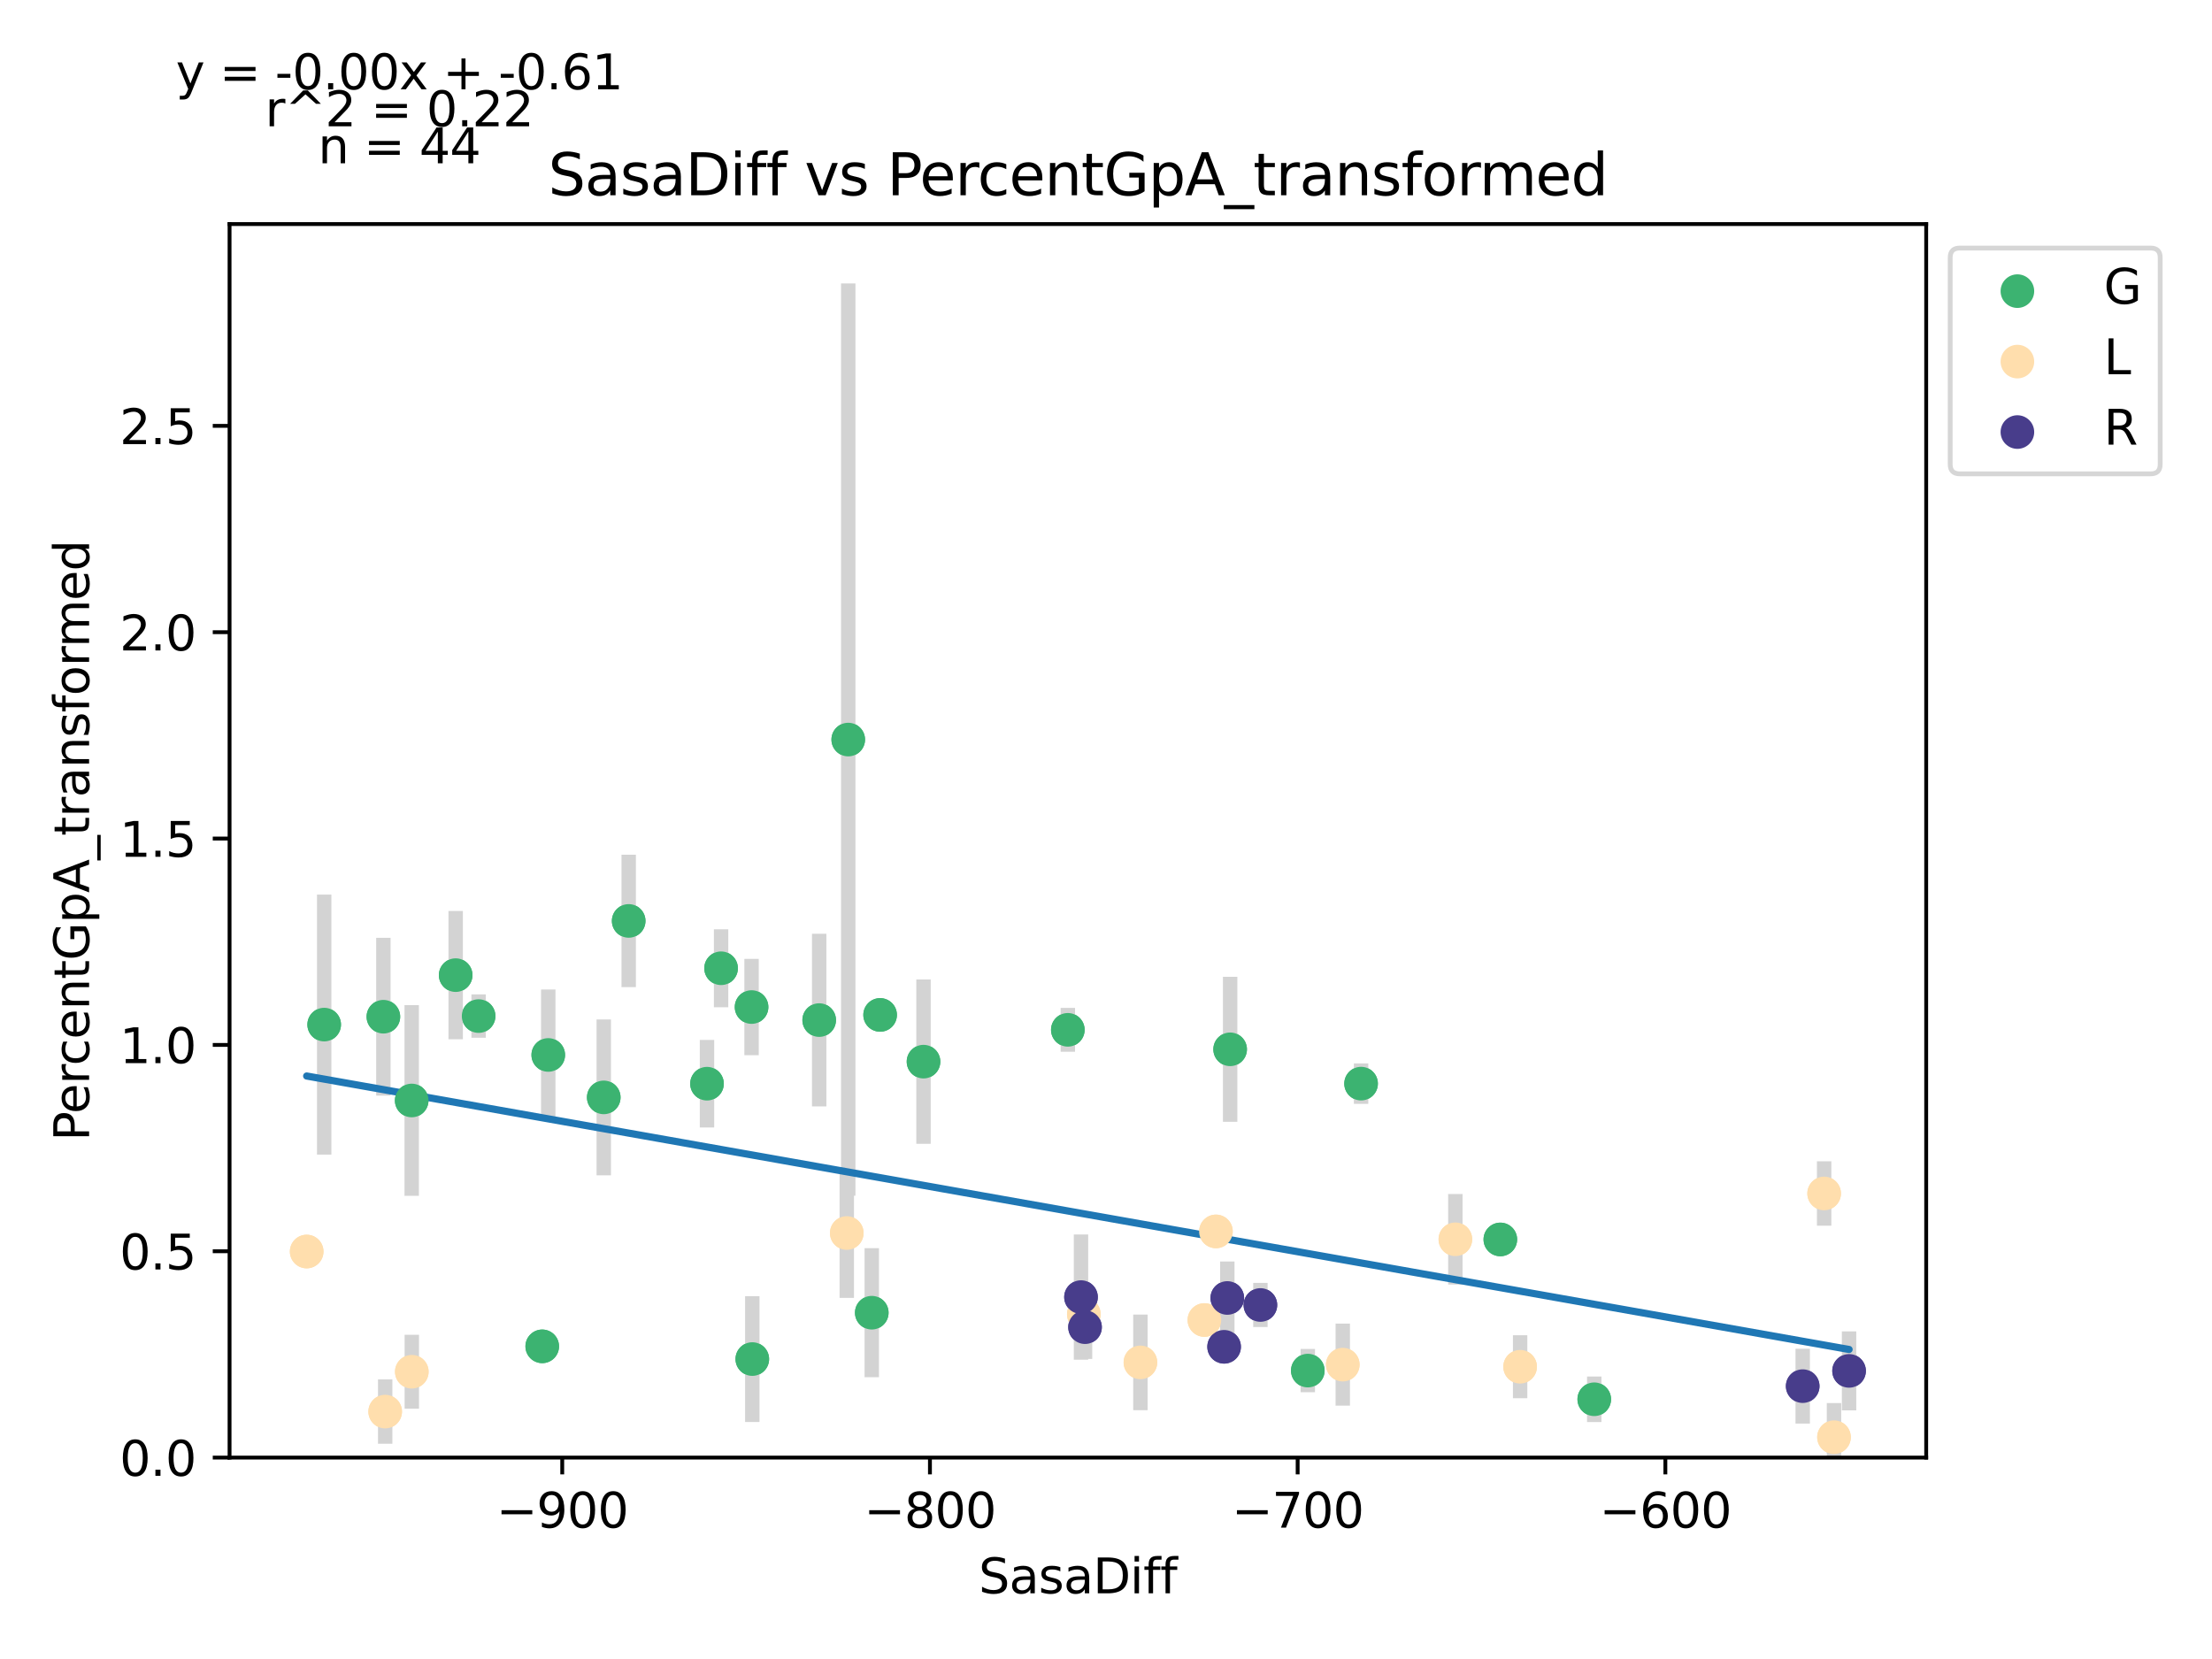 <?xml version="1.0" encoding="utf-8" standalone="no"?>
<!DOCTYPE svg PUBLIC "-//W3C//DTD SVG 1.1//EN"
  "http://www.w3.org/Graphics/SVG/1.1/DTD/svg11.dtd">
<svg xmlns:xlink="http://www.w3.org/1999/xlink" width="460.8pt" height="345.6pt" viewBox="0 0 460.8 345.6" xmlns="http://www.w3.org/2000/svg" version="1.1">
 <defs>
  <style type="text/css">*{stroke-linejoin: round; stroke-linecap: butt}</style>
 </defs>
 <g id="figure_1">
  <g id="patch_1">
   <path d="M 0 345.6 
L 460.8 345.6 
L 460.8 0 
L 0 0 
z
" style="fill: #ffffff"/>
  </g>
  <g id="axes_1">
   <g id="patch_2">
    <path d="M 47.821 303.64 
L 401.26 303.64 
L 401.26 46.676 
L 47.821 46.676 
z
" style="fill: #ffffff"/>
   </g>
   <g id="PathCollection_1">
    <defs>
     <path id="meac8f6091e" d="M 0 3 
C 0.796 3 1.559 2.684 2.121 2.121 
C 2.684 1.559 3 0.796 3 0 
C 3 -0.796 2.684 -1.559 2.121 -2.121 
C 1.559 -2.684 0.796 -3 0 -3 
C -0.796 -3 -1.559 -2.684 -2.121 -2.121 
C -2.684 -1.559 -3 -0.796 -3 0 
C -3 0.796 -2.684 1.559 -2.121 2.121 
C -1.559 2.684 -0.796 3 0 3 
z
" style="stroke: #3cb371"/>
    </defs>
    <g clip-path="url(#pf17eb55e42)">
     <use xlink:href="#meac8f6091e" x="94.925" y="203.139" style="fill: #3cb371; stroke: #3cb371"/>
     <use xlink:href="#meac8f6091e" x="85.764" y="229.251" style="fill: #3cb371; stroke: #3cb371"/>
     <use xlink:href="#meac8f6091e" x="192.384" y="221.159" style="fill: #3cb371; stroke: #3cb371"/>
     <use xlink:href="#meac8f6091e" x="181.606" y="273.46" style="fill: #3cb371; stroke: #3cb371"/>
     <use xlink:href="#meac8f6091e" x="183.345" y="211.427" style="fill: #3cb371; stroke: #3cb371"/>
     <use xlink:href="#meac8f6091e" x="147.281" y="225.752" style="fill: #3cb371; stroke: #3cb371"/>
     <use xlink:href="#meac8f6091e" x="79.865" y="211.801" style="fill: #3cb371; stroke: #3cb371"/>
     <use xlink:href="#meac8f6091e" x="156.565" y="209.787" style="fill: #3cb371; stroke: #3cb371"/>
     <use xlink:href="#meac8f6091e" x="332.111" y="291.493" style="fill: #3cb371; stroke: #3cb371"/>
     <use xlink:href="#meac8f6091e" x="176.704" y="154.066" style="fill: #3cb371; stroke: #3cb371"/>
     <use xlink:href="#meac8f6091e" x="312.547" y="258.199" style="fill: #3cb371; stroke: #3cb371"/>
     <use xlink:href="#meac8f6091e" x="256.261" y="218.592" style="fill: #3cb371; stroke: #3cb371"/>
     <use xlink:href="#meac8f6091e" x="156.719" y="283.117" style="fill: #3cb371; stroke: #3cb371"/>
     <use xlink:href="#meac8f6091e" x="283.538" y="225.74" style="fill: #3cb371; stroke: #3cb371"/>
     <use xlink:href="#meac8f6091e" x="67.533" y="213.442" style="fill: #3cb371; stroke: #3cb371"/>
     <use xlink:href="#meac8f6091e" x="99.705" y="211.669" style="fill: #3cb371; stroke: #3cb371"/>
     <use xlink:href="#meac8f6091e" x="125.772" y="228.607" style="fill: #3cb371; stroke: #3cb371"/>
     <use xlink:href="#meac8f6091e" x="150.215" y="201.706" style="fill: #3cb371; stroke: #3cb371"/>
     <use xlink:href="#meac8f6091e" x="170.652" y="212.503" style="fill: #3cb371; stroke: #3cb371"/>
     <use xlink:href="#meac8f6091e" x="222.449" y="214.531" style="fill: #3cb371; stroke: #3cb371"/>
     <use xlink:href="#meac8f6091e" x="112.957" y="280.468" style="fill: #3cb371; stroke: #3cb371"/>
     <use xlink:href="#meac8f6091e" x="272.439" y="285.519" style="fill: #3cb371; stroke: #3cb371"/>
     <use xlink:href="#meac8f6091e" x="130.966" y="191.845" style="fill: #3cb371; stroke: #3cb371"/>
     <use xlink:href="#meac8f6091e" x="114.213" y="219.767" style="fill: #3cb371; stroke: #3cb371"/>
    </g>
   </g>
   <g id="PathCollection_2">
    <defs>
     <path id="mbcded262bb" d="M 0 3 
C 0.796 3 1.559 2.684 2.121 2.121 
C 2.684 1.559 3 0.796 3 0 
C 3 -0.796 2.684 -1.559 2.121 -2.121 
C 1.559 -2.684 0.796 -3 0 -3 
C -0.796 -3 -1.559 -2.684 -2.121 -2.121 
C -2.684 -1.559 -3 -0.796 -3 0 
C -3 0.796 -2.684 1.559 -2.121 2.121 
C -1.559 2.684 -0.796 3 0 3 
z
" style="stroke: #ffdead"/>
    </defs>
    <g clip-path="url(#pf17eb55e42)">
     <use xlink:href="#mbcded262bb" x="279.724" y="284.278" style="fill: #ffdead; stroke: #ffdead"/>
     <use xlink:href="#mbcded262bb" x="237.57" y="283.81" style="fill: #ffdead; stroke: #ffdead"/>
     <use xlink:href="#mbcded262bb" x="225.782" y="273.782" style="fill: #ffdead; stroke: #ffdead"/>
     <use xlink:href="#mbcded262bb" x="380.001" y="248.62" style="fill: #ffdead; stroke: #ffdead"/>
     <use xlink:href="#mbcded262bb" x="303.179" y="258.167" style="fill: #ffdead; stroke: #ffdead"/>
     <use xlink:href="#mbcded262bb" x="250.899" y="274.985" style="fill: #ffdead; stroke: #ffdead"/>
     <use xlink:href="#mbcded262bb" x="316.668" y="284.716" style="fill: #ffdead; stroke: #ffdead"/>
     <use xlink:href="#mbcded262bb" x="80.241" y="294.062" style="fill: #ffdead; stroke: #ffdead"/>
     <use xlink:href="#mbcded262bb" x="63.887" y="260.716" style="fill: #ffdead; stroke: #ffdead"/>
     <use xlink:href="#mbcded262bb" x="176.397" y="256.861" style="fill: #ffdead; stroke: #ffdead"/>
     <use xlink:href="#mbcded262bb" x="85.787" y="285.758" style="fill: #ffdead; stroke: #ffdead"/>
     <use xlink:href="#mbcded262bb" x="382.054" y="299.394" style="fill: #ffdead; stroke: #ffdead"/>
     <use xlink:href="#mbcded262bb" x="253.304" y="256.527" style="fill: #ffdead; stroke: #ffdead"/>
    </g>
   </g>
   <g id="PathCollection_3">
    <defs>
     <path id="m9c6c0de02c" d="M 0 3 
C 0.796 3 1.559 2.684 2.121 2.121 
C 2.684 1.559 3 0.796 3 0 
C 3 -0.796 2.684 -1.559 2.121 -2.121 
C 1.559 -2.684 0.796 -3 0 -3 
C -0.796 -3 -1.559 -2.684 -2.121 -2.121 
C -2.684 -1.559 -3 -0.796 -3 0 
C -3 0.796 -2.684 1.559 -2.121 2.121 
C -1.559 2.684 -0.796 3 0 3 
z
" style="stroke: #483d8b"/>
    </defs>
    <g clip-path="url(#pf17eb55e42)">
     <use xlink:href="#m9c6c0de02c" x="262.565" y="271.852" style="fill: #483d8b; stroke: #483d8b"/>
     <use xlink:href="#m9c6c0de02c" x="255.005" y="280.563" style="fill: #483d8b; stroke: #483d8b"/>
     <use xlink:href="#m9c6c0de02c" x="385.195" y="285.582" style="fill: #483d8b; stroke: #483d8b"/>
     <use xlink:href="#m9c6c0de02c" x="255.671" y="270.392" style="fill: #483d8b; stroke: #483d8b"/>
     <use xlink:href="#m9c6c0de02c" x="225.192" y="270.208" style="fill: #483d8b; stroke: #483d8b"/>
     <use xlink:href="#m9c6c0de02c" x="375.535" y="288.759" style="fill: #483d8b; stroke: #483d8b"/>
     <use xlink:href="#m9c6c0de02c" x="226.034" y="276.476" style="fill: #483d8b; stroke: #483d8b"/>
    </g>
   </g>
   <g id="matplotlib.axis_1">
    <g id="xtick_1">
     <g id="line2d_1">
      <defs>
       <path id="m36d16d936c" d="M 0 0 
L 0 3.5 
" style="stroke: #000000; stroke-width: 0.8"/>
      </defs>
      <g>
       <use xlink:href="#m36d16d936c" x="117.124" y="303.64" style="stroke: #000000; stroke-width: 0.8"/>
      </g>
     </g>
     <g id="text_1">
      <!-- −900 -->
      <g transform="translate(103.39 318.238)scale(0.1 -0.1)">
       <defs>
        <path id="DejaVuSans-2212" d="M 678 2272 
L 4684 2272 
L 4684 1741 
L 678 1741 
L 678 2272 
z
" transform="scale(0.016)"/>
        <path id="DejaVuSans-39" d="M 703 97 
L 703 672 
Q 941 559 1184 500 
Q 1428 441 1663 441 
Q 2288 441 2617 861 
Q 2947 1281 2994 2138 
Q 2813 1869 2534 1725 
Q 2256 1581 1919 1581 
Q 1219 1581 811 2004 
Q 403 2428 403 3163 
Q 403 3881 828 4315 
Q 1253 4750 1959 4750 
Q 2769 4750 3195 4129 
Q 3622 3509 3622 2328 
Q 3622 1225 3098 567 
Q 2575 -91 1691 -91 
Q 1453 -91 1209 -44 
Q 966 3 703 97 
z
M 1959 2075 
Q 2384 2075 2632 2365 
Q 2881 2656 2881 3163 
Q 2881 3666 2632 3958 
Q 2384 4250 1959 4250 
Q 1534 4250 1286 3958 
Q 1038 3666 1038 3163 
Q 1038 2656 1286 2365 
Q 1534 2075 1959 2075 
z
" transform="scale(0.016)"/>
        <path id="DejaVuSans-30" d="M 2034 4250 
Q 1547 4250 1301 3770 
Q 1056 3291 1056 2328 
Q 1056 1369 1301 889 
Q 1547 409 2034 409 
Q 2525 409 2770 889 
Q 3016 1369 3016 2328 
Q 3016 3291 2770 3770 
Q 2525 4250 2034 4250 
z
M 2034 4750 
Q 2819 4750 3233 4129 
Q 3647 3509 3647 2328 
Q 3647 1150 3233 529 
Q 2819 -91 2034 -91 
Q 1250 -91 836 529 
Q 422 1150 422 2328 
Q 422 3509 836 4129 
Q 1250 4750 2034 4750 
z
" transform="scale(0.016)"/>
       </defs>
       <use xlink:href="#DejaVuSans-2212"/>
       <use xlink:href="#DejaVuSans-39" x="83.789"/>
       <use xlink:href="#DejaVuSans-30" x="147.412"/>
       <use xlink:href="#DejaVuSans-30" x="211.035"/>
      </g>
     </g>
    </g>
    <g id="xtick_2">
     <g id="line2d_2">
      <g>
       <use xlink:href="#m36d16d936c" x="193.724" y="303.64" style="stroke: #000000; stroke-width: 0.8"/>
      </g>
     </g>
     <g id="text_2">
      <!-- −800 -->
      <g transform="translate(179.991 318.238)scale(0.1 -0.1)">
       <defs>
        <path id="DejaVuSans-38" d="M 2034 2216 
Q 1584 2216 1326 1975 
Q 1069 1734 1069 1313 
Q 1069 891 1326 650 
Q 1584 409 2034 409 
Q 2484 409 2743 651 
Q 3003 894 3003 1313 
Q 3003 1734 2745 1975 
Q 2488 2216 2034 2216 
z
M 1403 2484 
Q 997 2584 770 2862 
Q 544 3141 544 3541 
Q 544 4100 942 4425 
Q 1341 4750 2034 4750 
Q 2731 4750 3128 4425 
Q 3525 4100 3525 3541 
Q 3525 3141 3298 2862 
Q 3072 2584 2669 2484 
Q 3125 2378 3379 2068 
Q 3634 1759 3634 1313 
Q 3634 634 3220 271 
Q 2806 -91 2034 -91 
Q 1263 -91 848 271 
Q 434 634 434 1313 
Q 434 1759 690 2068 
Q 947 2378 1403 2484 
z
M 1172 3481 
Q 1172 3119 1398 2916 
Q 1625 2713 2034 2713 
Q 2441 2713 2670 2916 
Q 2900 3119 2900 3481 
Q 2900 3844 2670 4047 
Q 2441 4250 2034 4250 
Q 1625 4250 1398 4047 
Q 1172 3844 1172 3481 
z
" transform="scale(0.016)"/>
       </defs>
       <use xlink:href="#DejaVuSans-2212"/>
       <use xlink:href="#DejaVuSans-38" x="83.789"/>
       <use xlink:href="#DejaVuSans-30" x="147.412"/>
       <use xlink:href="#DejaVuSans-30" x="211.035"/>
      </g>
     </g>
    </g>
    <g id="xtick_3">
     <g id="line2d_3">
      <g>
       <use xlink:href="#m36d16d936c" x="270.325" y="303.64" style="stroke: #000000; stroke-width: 0.8"/>
      </g>
     </g>
     <g id="text_3">
      <!-- −700 -->
      <g transform="translate(256.591 318.238)scale(0.1 -0.1)">
       <defs>
        <path id="DejaVuSans-37" d="M 525 4666 
L 3525 4666 
L 3525 4397 
L 1831 0 
L 1172 0 
L 2766 4134 
L 525 4134 
L 525 4666 
z
" transform="scale(0.016)"/>
       </defs>
       <use xlink:href="#DejaVuSans-2212"/>
       <use xlink:href="#DejaVuSans-37" x="83.789"/>
       <use xlink:href="#DejaVuSans-30" x="147.412"/>
       <use xlink:href="#DejaVuSans-30" x="211.035"/>
      </g>
     </g>
    </g>
    <g id="xtick_4">
     <g id="line2d_4">
      <g>
       <use xlink:href="#m36d16d936c" x="346.925" y="303.64" style="stroke: #000000; stroke-width: 0.8"/>
      </g>
     </g>
     <g id="text_4">
      <!-- −600 -->
      <g transform="translate(333.191 318.238)scale(0.1 -0.1)">
       <defs>
        <path id="DejaVuSans-36" d="M 2113 2584 
Q 1688 2584 1439 2293 
Q 1191 2003 1191 1497 
Q 1191 994 1439 701 
Q 1688 409 2113 409 
Q 2538 409 2786 701 
Q 3034 994 3034 1497 
Q 3034 2003 2786 2293 
Q 2538 2584 2113 2584 
z
M 3366 4563 
L 3366 3988 
Q 3128 4100 2886 4159 
Q 2644 4219 2406 4219 
Q 1781 4219 1451 3797 
Q 1122 3375 1075 2522 
Q 1259 2794 1537 2939 
Q 1816 3084 2150 3084 
Q 2853 3084 3261 2657 
Q 3669 2231 3669 1497 
Q 3669 778 3244 343 
Q 2819 -91 2113 -91 
Q 1303 -91 875 529 
Q 447 1150 447 2328 
Q 447 3434 972 4092 
Q 1497 4750 2381 4750 
Q 2619 4750 2861 4703 
Q 3103 4656 3366 4563 
z
" transform="scale(0.016)"/>
       </defs>
       <use xlink:href="#DejaVuSans-2212"/>
       <use xlink:href="#DejaVuSans-36" x="83.789"/>
       <use xlink:href="#DejaVuSans-30" x="147.412"/>
       <use xlink:href="#DejaVuSans-30" x="211.035"/>
      </g>
     </g>
    </g>
    <g id="text_5">
     <!-- SasaDiff -->
     <g transform="translate(203.874 331.917)scale(0.1 -0.1)">
      <defs>
       <path id="DejaVuSans-53" d="M 3425 4513 
L 3425 3897 
Q 3066 4069 2747 4153 
Q 2428 4238 2131 4238 
Q 1616 4238 1336 4038 
Q 1056 3838 1056 3469 
Q 1056 3159 1242 3001 
Q 1428 2844 1947 2747 
L 2328 2669 
Q 3034 2534 3370 2195 
Q 3706 1856 3706 1288 
Q 3706 609 3251 259 
Q 2797 -91 1919 -91 
Q 1588 -91 1214 -16 
Q 841 59 441 206 
L 441 856 
Q 825 641 1194 531 
Q 1563 422 1919 422 
Q 2459 422 2753 634 
Q 3047 847 3047 1241 
Q 3047 1584 2836 1778 
Q 2625 1972 2144 2069 
L 1759 2144 
Q 1053 2284 737 2584 
Q 422 2884 422 3419 
Q 422 4038 858 4394 
Q 1294 4750 2059 4750 
Q 2388 4750 2728 4690 
Q 3069 4631 3425 4513 
z
" transform="scale(0.016)"/>
       <path id="DejaVuSans-61" d="M 2194 1759 
Q 1497 1759 1228 1600 
Q 959 1441 959 1056 
Q 959 750 1161 570 
Q 1363 391 1709 391 
Q 2188 391 2477 730 
Q 2766 1069 2766 1631 
L 2766 1759 
L 2194 1759 
z
M 3341 1997 
L 3341 0 
L 2766 0 
L 2766 531 
Q 2569 213 2275 61 
Q 1981 -91 1556 -91 
Q 1019 -91 701 211 
Q 384 513 384 1019 
Q 384 1609 779 1909 
Q 1175 2209 1959 2209 
L 2766 2209 
L 2766 2266 
Q 2766 2663 2505 2880 
Q 2244 3097 1772 3097 
Q 1472 3097 1187 3025 
Q 903 2953 641 2809 
L 641 3341 
Q 956 3463 1253 3523 
Q 1550 3584 1831 3584 
Q 2591 3584 2966 3190 
Q 3341 2797 3341 1997 
z
" transform="scale(0.016)"/>
       <path id="DejaVuSans-73" d="M 2834 3397 
L 2834 2853 
Q 2591 2978 2328 3040 
Q 2066 3103 1784 3103 
Q 1356 3103 1142 2972 
Q 928 2841 928 2578 
Q 928 2378 1081 2264 
Q 1234 2150 1697 2047 
L 1894 2003 
Q 2506 1872 2764 1633 
Q 3022 1394 3022 966 
Q 3022 478 2636 193 
Q 2250 -91 1575 -91 
Q 1294 -91 989 -36 
Q 684 19 347 128 
L 347 722 
Q 666 556 975 473 
Q 1284 391 1588 391 
Q 1994 391 2212 530 
Q 2431 669 2431 922 
Q 2431 1156 2273 1281 
Q 2116 1406 1581 1522 
L 1381 1569 
Q 847 1681 609 1914 
Q 372 2147 372 2553 
Q 372 3047 722 3315 
Q 1072 3584 1716 3584 
Q 2034 3584 2315 3537 
Q 2597 3491 2834 3397 
z
" transform="scale(0.016)"/>
       <path id="DejaVuSans-44" d="M 1259 4147 
L 1259 519 
L 2022 519 
Q 2988 519 3436 956 
Q 3884 1394 3884 2338 
Q 3884 3275 3436 3711 
Q 2988 4147 2022 4147 
L 1259 4147 
z
M 628 4666 
L 1925 4666 
Q 3281 4666 3915 4102 
Q 4550 3538 4550 2338 
Q 4550 1131 3912 565 
Q 3275 0 1925 0 
L 628 0 
L 628 4666 
z
" transform="scale(0.016)"/>
       <path id="DejaVuSans-69" d="M 603 3500 
L 1178 3500 
L 1178 0 
L 603 0 
L 603 3500 
z
M 603 4863 
L 1178 4863 
L 1178 4134 
L 603 4134 
L 603 4863 
z
" transform="scale(0.016)"/>
       <path id="DejaVuSans-66" d="M 2375 4863 
L 2375 4384 
L 1825 4384 
Q 1516 4384 1395 4259 
Q 1275 4134 1275 3809 
L 1275 3500 
L 2222 3500 
L 2222 3053 
L 1275 3053 
L 1275 0 
L 697 0 
L 697 3053 
L 147 3053 
L 147 3500 
L 697 3500 
L 697 3744 
Q 697 4328 969 4595 
Q 1241 4863 1831 4863 
L 2375 4863 
z
" transform="scale(0.016)"/>
      </defs>
      <use xlink:href="#DejaVuSans-53"/>
      <use xlink:href="#DejaVuSans-61" x="63.477"/>
      <use xlink:href="#DejaVuSans-73" x="124.756"/>
      <use xlink:href="#DejaVuSans-61" x="176.855"/>
      <use xlink:href="#DejaVuSans-44" x="238.135"/>
      <use xlink:href="#DejaVuSans-69" x="315.137"/>
      <use xlink:href="#DejaVuSans-66" x="342.92"/>
      <use xlink:href="#DejaVuSans-66" x="378.125"/>
     </g>
    </g>
   </g>
   <g id="matplotlib.axis_2">
    <g id="ytick_1">
     <g id="line2d_5">
      <defs>
       <path id="m3d14ecdabc" d="M 0 0 
L -3.5 0 
" style="stroke: #000000; stroke-width: 0.8"/>
      </defs>
      <g>
       <use xlink:href="#m3d14ecdabc" x="47.821" y="303.64" style="stroke: #000000; stroke-width: 0.8"/>
      </g>
     </g>
     <g id="text_6">
      <!-- 0.0 -->
      <g transform="translate(24.918 307.439)scale(0.1 -0.1)">
       <defs>
        <path id="DejaVuSans-2e" d="M 684 794 
L 1344 794 
L 1344 0 
L 684 0 
L 684 794 
z
" transform="scale(0.016)"/>
       </defs>
       <use xlink:href="#DejaVuSans-30"/>
       <use xlink:href="#DejaVuSans-2e" x="63.623"/>
       <use xlink:href="#DejaVuSans-30" x="95.41"/>
      </g>
     </g>
    </g>
    <g id="ytick_2">
     <g id="line2d_6">
      <g>
       <use xlink:href="#m3d14ecdabc" x="47.821" y="260.655" style="stroke: #000000; stroke-width: 0.8"/>
      </g>
     </g>
     <g id="text_7">
      <!-- 0.5 -->
      <g transform="translate(24.918 264.454)scale(0.1 -0.1)">
       <defs>
        <path id="DejaVuSans-35" d="M 691 4666 
L 3169 4666 
L 3169 4134 
L 1269 4134 
L 1269 2991 
Q 1406 3038 1543 3061 
Q 1681 3084 1819 3084 
Q 2600 3084 3056 2656 
Q 3513 2228 3513 1497 
Q 3513 744 3044 326 
Q 2575 -91 1722 -91 
Q 1428 -91 1123 -41 
Q 819 9 494 109 
L 494 744 
Q 775 591 1075 516 
Q 1375 441 1709 441 
Q 2250 441 2565 725 
Q 2881 1009 2881 1497 
Q 2881 1984 2565 2268 
Q 2250 2553 1709 2553 
Q 1456 2553 1204 2497 
Q 953 2441 691 2322 
L 691 4666 
z
" transform="scale(0.016)"/>
       </defs>
       <use xlink:href="#DejaVuSans-30"/>
       <use xlink:href="#DejaVuSans-2e" x="63.623"/>
       <use xlink:href="#DejaVuSans-35" x="95.41"/>
      </g>
     </g>
    </g>
    <g id="ytick_3">
     <g id="line2d_7">
      <g>
       <use xlink:href="#m3d14ecdabc" x="47.821" y="217.671" style="stroke: #000000; stroke-width: 0.8"/>
      </g>
     </g>
     <g id="text_8">
      <!-- 1.0 -->
      <g transform="translate(24.918 221.47)scale(0.1 -0.1)">
       <defs>
        <path id="DejaVuSans-31" d="M 794 531 
L 1825 531 
L 1825 4091 
L 703 3866 
L 703 4441 
L 1819 4666 
L 2450 4666 
L 2450 531 
L 3481 531 
L 3481 0 
L 794 0 
L 794 531 
z
" transform="scale(0.016)"/>
       </defs>
       <use xlink:href="#DejaVuSans-31"/>
       <use xlink:href="#DejaVuSans-2e" x="63.623"/>
       <use xlink:href="#DejaVuSans-30" x="95.41"/>
      </g>
     </g>
    </g>
    <g id="ytick_4">
     <g id="line2d_8">
      <g>
       <use xlink:href="#m3d14ecdabc" x="47.821" y="174.686" style="stroke: #000000; stroke-width: 0.8"/>
      </g>
     </g>
     <g id="text_9">
      <!-- 1.5 -->
      <g transform="translate(24.918 178.485)scale(0.1 -0.1)">
       <use xlink:href="#DejaVuSans-31"/>
       <use xlink:href="#DejaVuSans-2e" x="63.623"/>
       <use xlink:href="#DejaVuSans-35" x="95.41"/>
      </g>
     </g>
    </g>
    <g id="ytick_5">
     <g id="line2d_9">
      <g>
       <use xlink:href="#m3d14ecdabc" x="47.821" y="131.701" style="stroke: #000000; stroke-width: 0.8"/>
      </g>
     </g>
     <g id="text_10">
      <!-- 2.0 -->
      <g transform="translate(24.918 135.5)scale(0.1 -0.1)">
       <defs>
        <path id="DejaVuSans-32" d="M 1228 531 
L 3431 531 
L 3431 0 
L 469 0 
L 469 531 
Q 828 903 1448 1529 
Q 2069 2156 2228 2338 
Q 2531 2678 2651 2914 
Q 2772 3150 2772 3378 
Q 2772 3750 2511 3984 
Q 2250 4219 1831 4219 
Q 1534 4219 1204 4116 
Q 875 4013 500 3803 
L 500 4441 
Q 881 4594 1212 4672 
Q 1544 4750 1819 4750 
Q 2544 4750 2975 4387 
Q 3406 4025 3406 3419 
Q 3406 3131 3298 2873 
Q 3191 2616 2906 2266 
Q 2828 2175 2409 1742 
Q 1991 1309 1228 531 
z
" transform="scale(0.016)"/>
       </defs>
       <use xlink:href="#DejaVuSans-32"/>
       <use xlink:href="#DejaVuSans-2e" x="63.623"/>
       <use xlink:href="#DejaVuSans-30" x="95.41"/>
      </g>
     </g>
    </g>
    <g id="ytick_6">
     <g id="line2d_10">
      <g>
       <use xlink:href="#m3d14ecdabc" x="47.821" y="88.716" style="stroke: #000000; stroke-width: 0.8"/>
      </g>
     </g>
     <g id="text_11">
      <!-- 2.5 -->
      <g transform="translate(24.918 92.516)scale(0.1 -0.1)">
       <use xlink:href="#DejaVuSans-32"/>
       <use xlink:href="#DejaVuSans-2e" x="63.623"/>
       <use xlink:href="#DejaVuSans-35" x="95.41"/>
      </g>
     </g>
    </g>
    <g id="text_12">
     <!-- PercentGpA_transformed -->
     <g transform="translate(18.56 237.696)rotate(-90)scale(0.1 -0.1)">
      <defs>
       <path id="DejaVuSans-50" d="M 1259 4147 
L 1259 2394 
L 2053 2394 
Q 2494 2394 2734 2622 
Q 2975 2850 2975 3272 
Q 2975 3691 2734 3919 
Q 2494 4147 2053 4147 
L 1259 4147 
z
M 628 4666 
L 2053 4666 
Q 2838 4666 3239 4311 
Q 3641 3956 3641 3272 
Q 3641 2581 3239 2228 
Q 2838 1875 2053 1875 
L 1259 1875 
L 1259 0 
L 628 0 
L 628 4666 
z
" transform="scale(0.016)"/>
       <path id="DejaVuSans-65" d="M 3597 1894 
L 3597 1613 
L 953 1613 
Q 991 1019 1311 708 
Q 1631 397 2203 397 
Q 2534 397 2845 478 
Q 3156 559 3463 722 
L 3463 178 
Q 3153 47 2828 -22 
Q 2503 -91 2169 -91 
Q 1331 -91 842 396 
Q 353 884 353 1716 
Q 353 2575 817 3079 
Q 1281 3584 2069 3584 
Q 2775 3584 3186 3129 
Q 3597 2675 3597 1894 
z
M 3022 2063 
Q 3016 2534 2758 2815 
Q 2500 3097 2075 3097 
Q 1594 3097 1305 2825 
Q 1016 2553 972 2059 
L 3022 2063 
z
" transform="scale(0.016)"/>
       <path id="DejaVuSans-72" d="M 2631 2963 
Q 2534 3019 2420 3045 
Q 2306 3072 2169 3072 
Q 1681 3072 1420 2755 
Q 1159 2438 1159 1844 
L 1159 0 
L 581 0 
L 581 3500 
L 1159 3500 
L 1159 2956 
Q 1341 3275 1631 3429 
Q 1922 3584 2338 3584 
Q 2397 3584 2469 3576 
Q 2541 3569 2628 3553 
L 2631 2963 
z
" transform="scale(0.016)"/>
       <path id="DejaVuSans-63" d="M 3122 3366 
L 3122 2828 
Q 2878 2963 2633 3030 
Q 2388 3097 2138 3097 
Q 1578 3097 1268 2742 
Q 959 2388 959 1747 
Q 959 1106 1268 751 
Q 1578 397 2138 397 
Q 2388 397 2633 464 
Q 2878 531 3122 666 
L 3122 134 
Q 2881 22 2623 -34 
Q 2366 -91 2075 -91 
Q 1284 -91 818 406 
Q 353 903 353 1747 
Q 353 2603 823 3093 
Q 1294 3584 2113 3584 
Q 2378 3584 2631 3529 
Q 2884 3475 3122 3366 
z
" transform="scale(0.016)"/>
       <path id="DejaVuSans-6e" d="M 3513 2113 
L 3513 0 
L 2938 0 
L 2938 2094 
Q 2938 2591 2744 2837 
Q 2550 3084 2163 3084 
Q 1697 3084 1428 2787 
Q 1159 2491 1159 1978 
L 1159 0 
L 581 0 
L 581 3500 
L 1159 3500 
L 1159 2956 
Q 1366 3272 1645 3428 
Q 1925 3584 2291 3584 
Q 2894 3584 3203 3211 
Q 3513 2838 3513 2113 
z
" transform="scale(0.016)"/>
       <path id="DejaVuSans-74" d="M 1172 4494 
L 1172 3500 
L 2356 3500 
L 2356 3053 
L 1172 3053 
L 1172 1153 
Q 1172 725 1289 603 
Q 1406 481 1766 481 
L 2356 481 
L 2356 0 
L 1766 0 
Q 1100 0 847 248 
Q 594 497 594 1153 
L 594 3053 
L 172 3053 
L 172 3500 
L 594 3500 
L 594 4494 
L 1172 4494 
z
" transform="scale(0.016)"/>
       <path id="DejaVuSans-47" d="M 3809 666 
L 3809 1919 
L 2778 1919 
L 2778 2438 
L 4434 2438 
L 4434 434 
Q 4069 175 3628 42 
Q 3188 -91 2688 -91 
Q 1594 -91 976 548 
Q 359 1188 359 2328 
Q 359 3472 976 4111 
Q 1594 4750 2688 4750 
Q 3144 4750 3555 4637 
Q 3966 4525 4313 4306 
L 4313 3634 
Q 3963 3931 3569 4081 
Q 3175 4231 2741 4231 
Q 1884 4231 1454 3753 
Q 1025 3275 1025 2328 
Q 1025 1384 1454 906 
Q 1884 428 2741 428 
Q 3075 428 3337 486 
Q 3600 544 3809 666 
z
" transform="scale(0.016)"/>
       <path id="DejaVuSans-70" d="M 1159 525 
L 1159 -1331 
L 581 -1331 
L 581 3500 
L 1159 3500 
L 1159 2969 
Q 1341 3281 1617 3432 
Q 1894 3584 2278 3584 
Q 2916 3584 3314 3078 
Q 3713 2572 3713 1747 
Q 3713 922 3314 415 
Q 2916 -91 2278 -91 
Q 1894 -91 1617 61 
Q 1341 213 1159 525 
z
M 3116 1747 
Q 3116 2381 2855 2742 
Q 2594 3103 2138 3103 
Q 1681 3103 1420 2742 
Q 1159 2381 1159 1747 
Q 1159 1113 1420 752 
Q 1681 391 2138 391 
Q 2594 391 2855 752 
Q 3116 1113 3116 1747 
z
" transform="scale(0.016)"/>
       <path id="DejaVuSans-41" d="M 2188 4044 
L 1331 1722 
L 3047 1722 
L 2188 4044 
z
M 1831 4666 
L 2547 4666 
L 4325 0 
L 3669 0 
L 3244 1197 
L 1141 1197 
L 716 0 
L 50 0 
L 1831 4666 
z
" transform="scale(0.016)"/>
       <path id="DejaVuSans-5f" d="M 3263 -1063 
L 3263 -1509 
L -63 -1509 
L -63 -1063 
L 3263 -1063 
z
" transform="scale(0.016)"/>
       <path id="DejaVuSans-6f" d="M 1959 3097 
Q 1497 3097 1228 2736 
Q 959 2375 959 1747 
Q 959 1119 1226 758 
Q 1494 397 1959 397 
Q 2419 397 2687 759 
Q 2956 1122 2956 1747 
Q 2956 2369 2687 2733 
Q 2419 3097 1959 3097 
z
M 1959 3584 
Q 2709 3584 3137 3096 
Q 3566 2609 3566 1747 
Q 3566 888 3137 398 
Q 2709 -91 1959 -91 
Q 1206 -91 779 398 
Q 353 888 353 1747 
Q 353 2609 779 3096 
Q 1206 3584 1959 3584 
z
" transform="scale(0.016)"/>
       <path id="DejaVuSans-6d" d="M 3328 2828 
Q 3544 3216 3844 3400 
Q 4144 3584 4550 3584 
Q 5097 3584 5394 3201 
Q 5691 2819 5691 2113 
L 5691 0 
L 5113 0 
L 5113 2094 
Q 5113 2597 4934 2840 
Q 4756 3084 4391 3084 
Q 3944 3084 3684 2787 
Q 3425 2491 3425 1978 
L 3425 0 
L 2847 0 
L 2847 2094 
Q 2847 2600 2669 2842 
Q 2491 3084 2119 3084 
Q 1678 3084 1418 2786 
Q 1159 2488 1159 1978 
L 1159 0 
L 581 0 
L 581 3500 
L 1159 3500 
L 1159 2956 
Q 1356 3278 1631 3431 
Q 1906 3584 2284 3584 
Q 2666 3584 2933 3390 
Q 3200 3197 3328 2828 
z
" transform="scale(0.016)"/>
       <path id="DejaVuSans-64" d="M 2906 2969 
L 2906 4863 
L 3481 4863 
L 3481 0 
L 2906 0 
L 2906 525 
Q 2725 213 2448 61 
Q 2172 -91 1784 -91 
Q 1150 -91 751 415 
Q 353 922 353 1747 
Q 353 2572 751 3078 
Q 1150 3584 1784 3584 
Q 2172 3584 2448 3432 
Q 2725 3281 2906 2969 
z
M 947 1747 
Q 947 1113 1208 752 
Q 1469 391 1925 391 
Q 2381 391 2643 752 
Q 2906 1113 2906 1747 
Q 2906 2381 2643 2742 
Q 2381 3103 1925 3103 
Q 1469 3103 1208 2742 
Q 947 2381 947 1747 
z
" transform="scale(0.016)"/>
      </defs>
      <use xlink:href="#DejaVuSans-50"/>
      <use xlink:href="#DejaVuSans-65" x="56.678"/>
      <use xlink:href="#DejaVuSans-72" x="118.201"/>
      <use xlink:href="#DejaVuSans-63" x="157.064"/>
      <use xlink:href="#DejaVuSans-65" x="212.045"/>
      <use xlink:href="#DejaVuSans-6e" x="273.568"/>
      <use xlink:href="#DejaVuSans-74" x="336.947"/>
      <use xlink:href="#DejaVuSans-47" x="376.156"/>
      <use xlink:href="#DejaVuSans-70" x="453.646"/>
      <use xlink:href="#DejaVuSans-41" x="517.123"/>
      <use xlink:href="#DejaVuSans-5f" x="585.531"/>
      <use xlink:href="#DejaVuSans-74" x="635.531"/>
      <use xlink:href="#DejaVuSans-72" x="674.74"/>
      <use xlink:href="#DejaVuSans-61" x="715.854"/>
      <use xlink:href="#DejaVuSans-6e" x="777.133"/>
      <use xlink:href="#DejaVuSans-73" x="840.512"/>
      <use xlink:href="#DejaVuSans-66" x="892.611"/>
      <use xlink:href="#DejaVuSans-6f" x="927.816"/>
      <use xlink:href="#DejaVuSans-72" x="988.998"/>
      <use xlink:href="#DejaVuSans-6d" x="1028.361"/>
      <use xlink:href="#DejaVuSans-65" x="1125.773"/>
      <use xlink:href="#DejaVuSans-64" x="1187.297"/>
     </g>
    </g>
   </g>
   <g id="LineCollection_1">
    <path d="M 94.925 216.497 
L 94.925 189.78 
" clip-path="url(#pf17eb55e42)" style="fill: none; stroke: #d3d3d3; stroke-width: 3"/>
    <path d="M 85.764 249.117 
L 85.764 209.385 
" clip-path="url(#pf17eb55e42)" style="fill: none; stroke: #d3d3d3; stroke-width: 3"/>
    <path d="M 192.384 238.281 
L 192.384 204.038 
" clip-path="url(#pf17eb55e42)" style="fill: none; stroke: #d3d3d3; stroke-width: 3"/>
    <path d="M 181.606 286.904 
L 181.606 260.016 
" clip-path="url(#pf17eb55e42)" style="fill: none; stroke: #d3d3d3; stroke-width: 3"/>
    <path d="M 183.345 214.154 
L 183.345 208.7 
" clip-path="url(#pf17eb55e42)" style="fill: none; stroke: #d3d3d3; stroke-width: 3"/>
    <path d="M 147.281 234.87 
L 147.281 216.635 
" clip-path="url(#pf17eb55e42)" style="fill: none; stroke: #d3d3d3; stroke-width: 3"/>
    <path d="M 79.865 228.241 
L 79.865 195.361 
" clip-path="url(#pf17eb55e42)" style="fill: none; stroke: #d3d3d3; stroke-width: 3"/>
    <path d="M 156.565 219.82 
L 156.565 199.754 
" clip-path="url(#pf17eb55e42)" style="fill: none; stroke: #d3d3d3; stroke-width: 3"/>
    <path d="M 332.111 296.235 
L 332.111 286.75 
" clip-path="url(#pf17eb55e42)" style="fill: none; stroke: #d3d3d3; stroke-width: 3"/>
    <path d="M 176.704 249.084 
L 176.704 59.049 
" clip-path="url(#pf17eb55e42)" style="fill: none; stroke: #d3d3d3; stroke-width: 3"/>
    <path d="M 312.547 261.083 
L 312.547 255.316 
" clip-path="url(#pf17eb55e42)" style="fill: none; stroke: #d3d3d3; stroke-width: 3"/>
    <path d="M 256.261 233.694 
L 256.261 203.489 
" clip-path="url(#pf17eb55e42)" style="fill: none; stroke: #d3d3d3; stroke-width: 3"/>
    <path d="M 156.719 296.222 
L 156.719 270.012 
" clip-path="url(#pf17eb55e42)" style="fill: none; stroke: #d3d3d3; stroke-width: 3"/>
    <path d="M 283.538 229.956 
L 283.538 221.525 
" clip-path="url(#pf17eb55e42)" style="fill: none; stroke: #d3d3d3; stroke-width: 3"/>
    <path d="M 67.533 240.525 
L 67.533 186.359 
" clip-path="url(#pf17eb55e42)" style="fill: none; stroke: #d3d3d3; stroke-width: 3"/>
    <path d="M 99.705 216.182 
L 99.705 207.156 
" clip-path="url(#pf17eb55e42)" style="fill: none; stroke: #d3d3d3; stroke-width: 3"/>
    <path d="M 125.772 244.838 
L 125.772 212.376 
" clip-path="url(#pf17eb55e42)" style="fill: none; stroke: #d3d3d3; stroke-width: 3"/>
    <path d="M 150.215 209.829 
L 150.215 193.583 
" clip-path="url(#pf17eb55e42)" style="fill: none; stroke: #d3d3d3; stroke-width: 3"/>
    <path d="M 170.652 230.484 
L 170.652 194.521 
" clip-path="url(#pf17eb55e42)" style="fill: none; stroke: #d3d3d3; stroke-width: 3"/>
    <path d="M 222.449 219.093 
L 222.449 209.969 
" clip-path="url(#pf17eb55e42)" style="fill: none; stroke: #d3d3d3; stroke-width: 3"/>
    <path d="M 112.957 280.84 
L 112.957 280.096 
" clip-path="url(#pf17eb55e42)" style="fill: none; stroke: #d3d3d3; stroke-width: 3"/>
    <path d="M 272.439 290.019 
L 272.439 281.019 
" clip-path="url(#pf17eb55e42)" style="fill: none; stroke: #d3d3d3; stroke-width: 3"/>
    <path d="M 130.966 205.641 
L 130.966 178.049 
" clip-path="url(#pf17eb55e42)" style="fill: none; stroke: #d3d3d3; stroke-width: 3"/>
    <path d="M 114.213 233.396 
L 114.213 206.137 
" clip-path="url(#pf17eb55e42)" style="fill: none; stroke: #d3d3d3; stroke-width: 3"/>
   </g>
   <g id="LineCollection_2">
    <path d="M 279.724 292.821 
L 279.724 275.735 
" clip-path="url(#pf17eb55e42)" style="fill: none; stroke: #d3d3d3; stroke-width: 3"/>
    <path d="M 237.57 293.774 
L 237.57 273.845 
" clip-path="url(#pf17eb55e42)" style="fill: none; stroke: #d3d3d3; stroke-width: 3"/>
    <path d="M 225.782 277.947 
L 225.782 269.617 
" clip-path="url(#pf17eb55e42)" style="fill: none; stroke: #d3d3d3; stroke-width: 3"/>
    <path d="M 380.001 255.328 
L 380.001 241.913 
" clip-path="url(#pf17eb55e42)" style="fill: none; stroke: #d3d3d3; stroke-width: 3"/>
    <path d="M 303.179 267.602 
L 303.179 248.732 
" clip-path="url(#pf17eb55e42)" style="fill: none; stroke: #d3d3d3; stroke-width: 3"/>
    <path d="M 250.899 277.166 
L 250.899 272.803 
" clip-path="url(#pf17eb55e42)" style="fill: none; stroke: #d3d3d3; stroke-width: 3"/>
    <path d="M 316.668 291.274 
L 316.668 278.157 
" clip-path="url(#pf17eb55e42)" style="fill: none; stroke: #d3d3d3; stroke-width: 3"/>
    <path d="M 80.241 300.765 
L 80.241 287.359 
" clip-path="url(#pf17eb55e42)" style="fill: none; stroke: #d3d3d3; stroke-width: 3"/>
    <path d="M 63.887 263.784 
L 63.887 257.647 
" clip-path="url(#pf17eb55e42)" style="fill: none; stroke: #d3d3d3; stroke-width: 3"/>
    <path d="M 176.397 270.372 
L 176.397 243.35 
" clip-path="url(#pf17eb55e42)" style="fill: none; stroke: #d3d3d3; stroke-width: 3"/>
    <path d="M 85.787 293.453 
L 85.787 278.063 
" clip-path="url(#pf17eb55e42)" style="fill: none; stroke: #d3d3d3; stroke-width: 3"/>
    <path d="M 382.054 306.509 
L 382.054 292.28 
" clip-path="url(#pf17eb55e42)" style="fill: none; stroke: #d3d3d3; stroke-width: 3"/>
    <path d="M 253.304 258.016 
L 253.304 255.037 
" clip-path="url(#pf17eb55e42)" style="fill: none; stroke: #d3d3d3; stroke-width: 3"/>
   </g>
   <g id="LineCollection_3">
    <path d="M 262.565 276.448 
L 262.565 267.256 
" clip-path="url(#pf17eb55e42)" style="fill: none; stroke: #d3d3d3; stroke-width: 3"/>
    <path d="M 255.005 283.873 
L 255.005 277.254 
" clip-path="url(#pf17eb55e42)" style="fill: none; stroke: #d3d3d3; stroke-width: 3"/>
    <path d="M 385.195 293.807 
L 385.195 277.357 
" clip-path="url(#pf17eb55e42)" style="fill: none; stroke: #d3d3d3; stroke-width: 3"/>
    <path d="M 255.671 277.989 
L 255.671 262.795 
" clip-path="url(#pf17eb55e42)" style="fill: none; stroke: #d3d3d3; stroke-width: 3"/>
    <path d="M 225.192 283.257 
L 225.192 257.158 
" clip-path="url(#pf17eb55e42)" style="fill: none; stroke: #d3d3d3; stroke-width: 3"/>
    <path d="M 375.535 296.556 
L 375.535 280.963 
" clip-path="url(#pf17eb55e42)" style="fill: none; stroke: #d3d3d3; stroke-width: 3"/>
    <path d="M 226.034 283.091 
L 226.034 269.861 
" clip-path="url(#pf17eb55e42)" style="fill: none; stroke: #d3d3d3; stroke-width: 3"/>
   </g>
   <g id="line2d_11">
    <path d="M 94.925 229.657 
L 85.764 228.032 
L 192.384 246.935 
L 181.606 245.024 
L 183.345 245.332 
L 147.281 238.939 
L 79.865 226.987 
L 156.565 240.585 
L 332.111 271.707 
L 176.704 244.155 
L 312.547 268.238 
L 256.261 258.259 
L 156.719 240.612 
L 283.538 263.095 
L 279.724 262.419 
L 237.57 254.946 
L 225.782 252.856 
L 380.001 280.197 
L 303.179 266.577 
L 250.899 257.309 
L 316.668 268.969 
L 262.565 259.377 
L 255.005 258.037 
L 385.195 281.118 
L 67.533 224.8 
L 99.705 230.504 
L 125.772 235.125 
L 150.215 239.459 
L 170.652 243.082 
L 222.449 252.265 
L 112.957 232.853 
L 272.439 261.127 
L 130.966 236.046 
L 114.213 233.076 
L 80.241 227.053 
L 63.887 224.154 
L 176.397 244.101 
L 85.787 228.036 
L 382.054 280.561 
L 253.304 257.735 
L 255.671 258.155 
L 225.192 252.751 
L 375.535 279.405 
L 226.034 252.901 
" clip-path="url(#pf17eb55e42)" style="fill: none; stroke: #1f77b4; stroke-width: 1.5; stroke-linecap: square"/>
   </g>
   <g id="line2d_12">
    <g clip-path="url(#pf17eb55e42)">
     <use xlink:href="#meac8f6091e" x="94.925" y="203.139" style="fill: #3cb371; stroke: #3cb371"/>
     <use xlink:href="#meac8f6091e" x="85.764" y="229.251" style="fill: #3cb371; stroke: #3cb371"/>
     <use xlink:href="#meac8f6091e" x="192.384" y="221.159" style="fill: #3cb371; stroke: #3cb371"/>
     <use xlink:href="#meac8f6091e" x="181.606" y="273.46" style="fill: #3cb371; stroke: #3cb371"/>
     <use xlink:href="#meac8f6091e" x="183.345" y="211.427" style="fill: #3cb371; stroke: #3cb371"/>
     <use xlink:href="#meac8f6091e" x="147.281" y="225.752" style="fill: #3cb371; stroke: #3cb371"/>
     <use xlink:href="#meac8f6091e" x="79.865" y="211.801" style="fill: #3cb371; stroke: #3cb371"/>
     <use xlink:href="#meac8f6091e" x="156.565" y="209.787" style="fill: #3cb371; stroke: #3cb371"/>
     <use xlink:href="#meac8f6091e" x="332.111" y="291.493" style="fill: #3cb371; stroke: #3cb371"/>
     <use xlink:href="#meac8f6091e" x="176.704" y="154.066" style="fill: #3cb371; stroke: #3cb371"/>
     <use xlink:href="#meac8f6091e" x="312.547" y="258.199" style="fill: #3cb371; stroke: #3cb371"/>
     <use xlink:href="#meac8f6091e" x="256.261" y="218.592" style="fill: #3cb371; stroke: #3cb371"/>
     <use xlink:href="#meac8f6091e" x="156.719" y="283.117" style="fill: #3cb371; stroke: #3cb371"/>
     <use xlink:href="#meac8f6091e" x="283.538" y="225.74" style="fill: #3cb371; stroke: #3cb371"/>
     <use xlink:href="#meac8f6091e" x="67.533" y="213.442" style="fill: #3cb371; stroke: #3cb371"/>
     <use xlink:href="#meac8f6091e" x="99.705" y="211.669" style="fill: #3cb371; stroke: #3cb371"/>
     <use xlink:href="#meac8f6091e" x="125.772" y="228.607" style="fill: #3cb371; stroke: #3cb371"/>
     <use xlink:href="#meac8f6091e" x="150.215" y="201.706" style="fill: #3cb371; stroke: #3cb371"/>
     <use xlink:href="#meac8f6091e" x="170.652" y="212.503" style="fill: #3cb371; stroke: #3cb371"/>
     <use xlink:href="#meac8f6091e" x="222.449" y="214.531" style="fill: #3cb371; stroke: #3cb371"/>
     <use xlink:href="#meac8f6091e" x="112.957" y="280.468" style="fill: #3cb371; stroke: #3cb371"/>
     <use xlink:href="#meac8f6091e" x="272.439" y="285.519" style="fill: #3cb371; stroke: #3cb371"/>
     <use xlink:href="#meac8f6091e" x="130.966" y="191.845" style="fill: #3cb371; stroke: #3cb371"/>
     <use xlink:href="#meac8f6091e" x="114.213" y="219.767" style="fill: #3cb371; stroke: #3cb371"/>
    </g>
   </g>
   <g id="line2d_13">
    <g clip-path="url(#pf17eb55e42)">
     <use xlink:href="#mbcded262bb" x="279.724" y="284.278" style="fill: #ffdead; stroke: #ffdead"/>
     <use xlink:href="#mbcded262bb" x="237.57" y="283.81" style="fill: #ffdead; stroke: #ffdead"/>
     <use xlink:href="#mbcded262bb" x="225.782" y="273.782" style="fill: #ffdead; stroke: #ffdead"/>
     <use xlink:href="#mbcded262bb" x="380.001" y="248.62" style="fill: #ffdead; stroke: #ffdead"/>
     <use xlink:href="#mbcded262bb" x="303.179" y="258.167" style="fill: #ffdead; stroke: #ffdead"/>
     <use xlink:href="#mbcded262bb" x="250.899" y="274.985" style="fill: #ffdead; stroke: #ffdead"/>
     <use xlink:href="#mbcded262bb" x="316.668" y="284.716" style="fill: #ffdead; stroke: #ffdead"/>
     <use xlink:href="#mbcded262bb" x="80.241" y="294.062" style="fill: #ffdead; stroke: #ffdead"/>
     <use xlink:href="#mbcded262bb" x="63.887" y="260.716" style="fill: #ffdead; stroke: #ffdead"/>
     <use xlink:href="#mbcded262bb" x="176.397" y="256.861" style="fill: #ffdead; stroke: #ffdead"/>
     <use xlink:href="#mbcded262bb" x="85.787" y="285.758" style="fill: #ffdead; stroke: #ffdead"/>
     <use xlink:href="#mbcded262bb" x="382.054" y="299.394" style="fill: #ffdead; stroke: #ffdead"/>
     <use xlink:href="#mbcded262bb" x="253.304" y="256.527" style="fill: #ffdead; stroke: #ffdead"/>
    </g>
   </g>
   <g id="line2d_14">
    <g clip-path="url(#pf17eb55e42)">
     <use xlink:href="#m9c6c0de02c" x="262.565" y="271.852" style="fill: #483d8b; stroke: #483d8b"/>
     <use xlink:href="#m9c6c0de02c" x="255.005" y="280.563" style="fill: #483d8b; stroke: #483d8b"/>
     <use xlink:href="#m9c6c0de02c" x="385.195" y="285.582" style="fill: #483d8b; stroke: #483d8b"/>
     <use xlink:href="#m9c6c0de02c" x="255.671" y="270.392" style="fill: #483d8b; stroke: #483d8b"/>
     <use xlink:href="#m9c6c0de02c" x="225.192" y="270.208" style="fill: #483d8b; stroke: #483d8b"/>
     <use xlink:href="#m9c6c0de02c" x="375.535" y="288.759" style="fill: #483d8b; stroke: #483d8b"/>
     <use xlink:href="#m9c6c0de02c" x="226.034" y="276.476" style="fill: #483d8b; stroke: #483d8b"/>
    </g>
   </g>
   <g id="patch_3">
    <path d="M 47.821 303.64 
L 47.821 46.676 
" style="fill: none; stroke: #000000; stroke-width: 0.8; stroke-linejoin: miter; stroke-linecap: square"/>
   </g>
   <g id="patch_4">
    <path d="M 401.26 303.64 
L 401.26 46.676 
" style="fill: none; stroke: #000000; stroke-width: 0.8; stroke-linejoin: miter; stroke-linecap: square"/>
   </g>
   <g id="patch_5">
    <path d="M 47.821 303.64 
L 401.26 303.64 
" style="fill: none; stroke: #000000; stroke-width: 0.8; stroke-linejoin: miter; stroke-linecap: square"/>
   </g>
   <g id="patch_6">
    <path d="M 47.821 46.676 
L 401.26 46.676 
" style="fill: none; stroke: #000000; stroke-width: 0.8; stroke-linejoin: miter; stroke-linecap: square"/>
   </g>
   <g id="text_13">
    <!-- y = -0.00x + -0.61 -->
    <g transform="translate(36.637 18.599)scale(0.1 -0.1)">
     <defs>
      <path id="DejaVuSans-79" d="M 2059 -325 
Q 1816 -950 1584 -1140 
Q 1353 -1331 966 -1331 
L 506 -1331 
L 506 -850 
L 844 -850 
Q 1081 -850 1212 -737 
Q 1344 -625 1503 -206 
L 1606 56 
L 191 3500 
L 800 3500 
L 1894 763 
L 2988 3500 
L 3597 3500 
L 2059 -325 
z
" transform="scale(0.016)"/>
      <path id="DejaVuSans-20" transform="scale(0.016)"/>
      <path id="DejaVuSans-3d" d="M 678 2906 
L 4684 2906 
L 4684 2381 
L 678 2381 
L 678 2906 
z
M 678 1631 
L 4684 1631 
L 4684 1100 
L 678 1100 
L 678 1631 
z
" transform="scale(0.016)"/>
      <path id="DejaVuSans-2d" d="M 313 2009 
L 1997 2009 
L 1997 1497 
L 313 1497 
L 313 2009 
z
" transform="scale(0.016)"/>
      <path id="DejaVuSans-78" d="M 3513 3500 
L 2247 1797 
L 3578 0 
L 2900 0 
L 1881 1375 
L 863 0 
L 184 0 
L 1544 1831 
L 300 3500 
L 978 3500 
L 1906 2253 
L 2834 3500 
L 3513 3500 
z
" transform="scale(0.016)"/>
      <path id="DejaVuSans-2b" d="M 2944 4013 
L 2944 2272 
L 4684 2272 
L 4684 1741 
L 2944 1741 
L 2944 0 
L 2419 0 
L 2419 1741 
L 678 1741 
L 678 2272 
L 2419 2272 
L 2419 4013 
L 2944 4013 
z
" transform="scale(0.016)"/>
     </defs>
     <use xlink:href="#DejaVuSans-79"/>
     <use xlink:href="#DejaVuSans-20" x="59.18"/>
     <use xlink:href="#DejaVuSans-3d" x="90.967"/>
     <use xlink:href="#DejaVuSans-20" x="174.756"/>
     <use xlink:href="#DejaVuSans-2d" x="206.543"/>
     <use xlink:href="#DejaVuSans-30" x="242.627"/>
     <use xlink:href="#DejaVuSans-2e" x="306.25"/>
     <use xlink:href="#DejaVuSans-30" x="338.037"/>
     <use xlink:href="#DejaVuSans-30" x="401.66"/>
     <use xlink:href="#DejaVuSans-78" x="465.283"/>
     <use xlink:href="#DejaVuSans-20" x="524.463"/>
     <use xlink:href="#DejaVuSans-2b" x="556.25"/>
     <use xlink:href="#DejaVuSans-20" x="640.039"/>
     <use xlink:href="#DejaVuSans-2d" x="671.826"/>
     <use xlink:href="#DejaVuSans-30" x="707.91"/>
     <use xlink:href="#DejaVuSans-2e" x="771.533"/>
     <use xlink:href="#DejaVuSans-36" x="803.32"/>
     <use xlink:href="#DejaVuSans-31" x="866.943"/>
    </g>
   </g>
   <g id="text_14">
    <!-- r^2 = 0.22 -->
    <g transform="translate(55.238 26.308)scale(0.1 -0.1)">
     <defs>
      <path id="DejaVuSans-5e" d="M 2988 4666 
L 4684 2925 
L 4056 2925 
L 2681 4159 
L 1306 2925 
L 678 2925 
L 2375 4666 
L 2988 4666 
z
" transform="scale(0.016)"/>
     </defs>
     <use xlink:href="#DejaVuSans-72"/>
     <use xlink:href="#DejaVuSans-5e" x="41.113"/>
     <use xlink:href="#DejaVuSans-32" x="124.902"/>
     <use xlink:href="#DejaVuSans-20" x="188.525"/>
     <use xlink:href="#DejaVuSans-3d" x="220.312"/>
     <use xlink:href="#DejaVuSans-20" x="304.102"/>
     <use xlink:href="#DejaVuSans-30" x="335.889"/>
     <use xlink:href="#DejaVuSans-2e" x="399.512"/>
     <use xlink:href="#DejaVuSans-32" x="431.299"/>
     <use xlink:href="#DejaVuSans-32" x="494.922"/>
    </g>
   </g>
   <g id="text_15">
    <!-- n = 44 -->
    <g transform="translate(66.266 34.017)scale(0.1 -0.1)">
     <defs>
      <path id="DejaVuSans-34" d="M 2419 4116 
L 825 1625 
L 2419 1625 
L 2419 4116 
z
M 2253 4666 
L 3047 4666 
L 3047 1625 
L 3713 1625 
L 3713 1100 
L 3047 1100 
L 3047 0 
L 2419 0 
L 2419 1100 
L 313 1100 
L 313 1709 
L 2253 4666 
z
" transform="scale(0.016)"/>
     </defs>
     <use xlink:href="#DejaVuSans-6e"/>
     <use xlink:href="#DejaVuSans-20" x="63.379"/>
     <use xlink:href="#DejaVuSans-3d" x="95.166"/>
     <use xlink:href="#DejaVuSans-20" x="178.955"/>
     <use xlink:href="#DejaVuSans-34" x="210.742"/>
     <use xlink:href="#DejaVuSans-34" x="274.365"/>
    </g>
   </g>
   <g id="text_16">
    <!-- SasaDiff vs PercentGpA_transformed -->
    <g transform="translate(114.204 40.676)scale(0.12 -0.12)">
     <defs>
      <path id="DejaVuSans-76" d="M 191 3500 
L 800 3500 
L 1894 563 
L 2988 3500 
L 3597 3500 
L 2284 0 
L 1503 0 
L 191 3500 
z
" transform="scale(0.016)"/>
     </defs>
     <use xlink:href="#DejaVuSans-53"/>
     <use xlink:href="#DejaVuSans-61" x="63.477"/>
     <use xlink:href="#DejaVuSans-73" x="124.756"/>
     <use xlink:href="#DejaVuSans-61" x="176.855"/>
     <use xlink:href="#DejaVuSans-44" x="238.135"/>
     <use xlink:href="#DejaVuSans-69" x="315.137"/>
     <use xlink:href="#DejaVuSans-66" x="342.92"/>
     <use xlink:href="#DejaVuSans-66" x="378.125"/>
     <use xlink:href="#DejaVuSans-20" x="413.33"/>
     <use xlink:href="#DejaVuSans-76" x="445.117"/>
     <use xlink:href="#DejaVuSans-73" x="504.297"/>
     <use xlink:href="#DejaVuSans-20" x="556.396"/>
     <use xlink:href="#DejaVuSans-50" x="588.184"/>
     <use xlink:href="#DejaVuSans-65" x="644.861"/>
     <use xlink:href="#DejaVuSans-72" x="706.385"/>
     <use xlink:href="#DejaVuSans-63" x="745.248"/>
     <use xlink:href="#DejaVuSans-65" x="800.229"/>
     <use xlink:href="#DejaVuSans-6e" x="861.752"/>
     <use xlink:href="#DejaVuSans-74" x="925.131"/>
     <use xlink:href="#DejaVuSans-47" x="964.34"/>
     <use xlink:href="#DejaVuSans-70" x="1041.83"/>
     <use xlink:href="#DejaVuSans-41" x="1105.307"/>
     <use xlink:href="#DejaVuSans-5f" x="1173.715"/>
     <use xlink:href="#DejaVuSans-74" x="1223.715"/>
     <use xlink:href="#DejaVuSans-72" x="1262.924"/>
     <use xlink:href="#DejaVuSans-61" x="1304.037"/>
     <use xlink:href="#DejaVuSans-6e" x="1365.316"/>
     <use xlink:href="#DejaVuSans-73" x="1428.695"/>
     <use xlink:href="#DejaVuSans-66" x="1480.795"/>
     <use xlink:href="#DejaVuSans-6f" x="1516"/>
     <use xlink:href="#DejaVuSans-72" x="1577.182"/>
     <use xlink:href="#DejaVuSans-6d" x="1616.545"/>
     <use xlink:href="#DejaVuSans-65" x="1713.957"/>
     <use xlink:href="#DejaVuSans-64" x="1775.48"/>
    </g>
   </g>
   <g id="legend_1">
    <g id="patch_7">
     <path d="M 408.26 98.71 
L 448.008 98.71 
Q 450.008 98.71 450.008 96.71 
L 450.008 53.676 
Q 450.008 51.676 448.008 51.676 
L 408.26 51.676 
Q 406.26 51.676 406.26 53.676 
L 406.26 96.71 
Q 406.26 98.71 408.26 98.71 
z
" style="fill: #ffffff; opacity: 0.8; stroke: #cccccc; stroke-linejoin: miter"/>
    </g>
    <g id="PathCollection_4">
     <g>
      <use xlink:href="#meac8f6091e" x="420.26" y="60.649" style="fill: #3cb371; stroke: #3cb371"/>
     </g>
    </g>
    <g id="text_17">
     <!-- G -->
     <g transform="translate(438.26 63.274)scale(0.1 -0.1)">
      <use xlink:href="#DejaVuSans-47"/>
     </g>
    </g>
    <g id="PathCollection_5">
     <g>
      <use xlink:href="#mbcded262bb" x="420.26" y="75.327" style="fill: #ffdead; stroke: #ffdead"/>
     </g>
    </g>
    <g id="text_18">
     <!-- L -->
     <g transform="translate(438.26 77.952)scale(0.1 -0.1)">
      <defs>
       <path id="DejaVuSans-4c" d="M 628 4666 
L 1259 4666 
L 1259 531 
L 3531 531 
L 3531 0 
L 628 0 
L 628 4666 
z
" transform="scale(0.016)"/>
      </defs>
      <use xlink:href="#DejaVuSans-4c"/>
     </g>
    </g>
    <g id="PathCollection_6">
     <g>
      <use xlink:href="#m9c6c0de02c" x="420.26" y="90.005" style="fill: #483d8b; stroke: #483d8b"/>
     </g>
    </g>
    <g id="text_19">
     <!-- R -->
     <g transform="translate(438.26 92.63)scale(0.1 -0.1)">
      <defs>
       <path id="DejaVuSans-52" d="M 2841 2188 
Q 3044 2119 3236 1894 
Q 3428 1669 3622 1275 
L 4263 0 
L 3584 0 
L 2988 1197 
Q 2756 1666 2539 1819 
Q 2322 1972 1947 1972 
L 1259 1972 
L 1259 0 
L 628 0 
L 628 4666 
L 2053 4666 
Q 2853 4666 3247 4331 
Q 3641 3997 3641 3322 
Q 3641 2881 3436 2590 
Q 3231 2300 2841 2188 
z
M 1259 4147 
L 1259 2491 
L 2053 2491 
Q 2509 2491 2742 2702 
Q 2975 2913 2975 3322 
Q 2975 3731 2742 3939 
Q 2509 4147 2053 4147 
L 1259 4147 
z
" transform="scale(0.016)"/>
      </defs>
      <use xlink:href="#DejaVuSans-52"/>
     </g>
    </g>
   </g>
  </g>
 </g>
 <defs>
  <clipPath id="pf17eb55e42">
   <rect x="47.821" y="46.676" width="353.439" height="256.964"/>
  </clipPath>
 </defs>
</svg>
